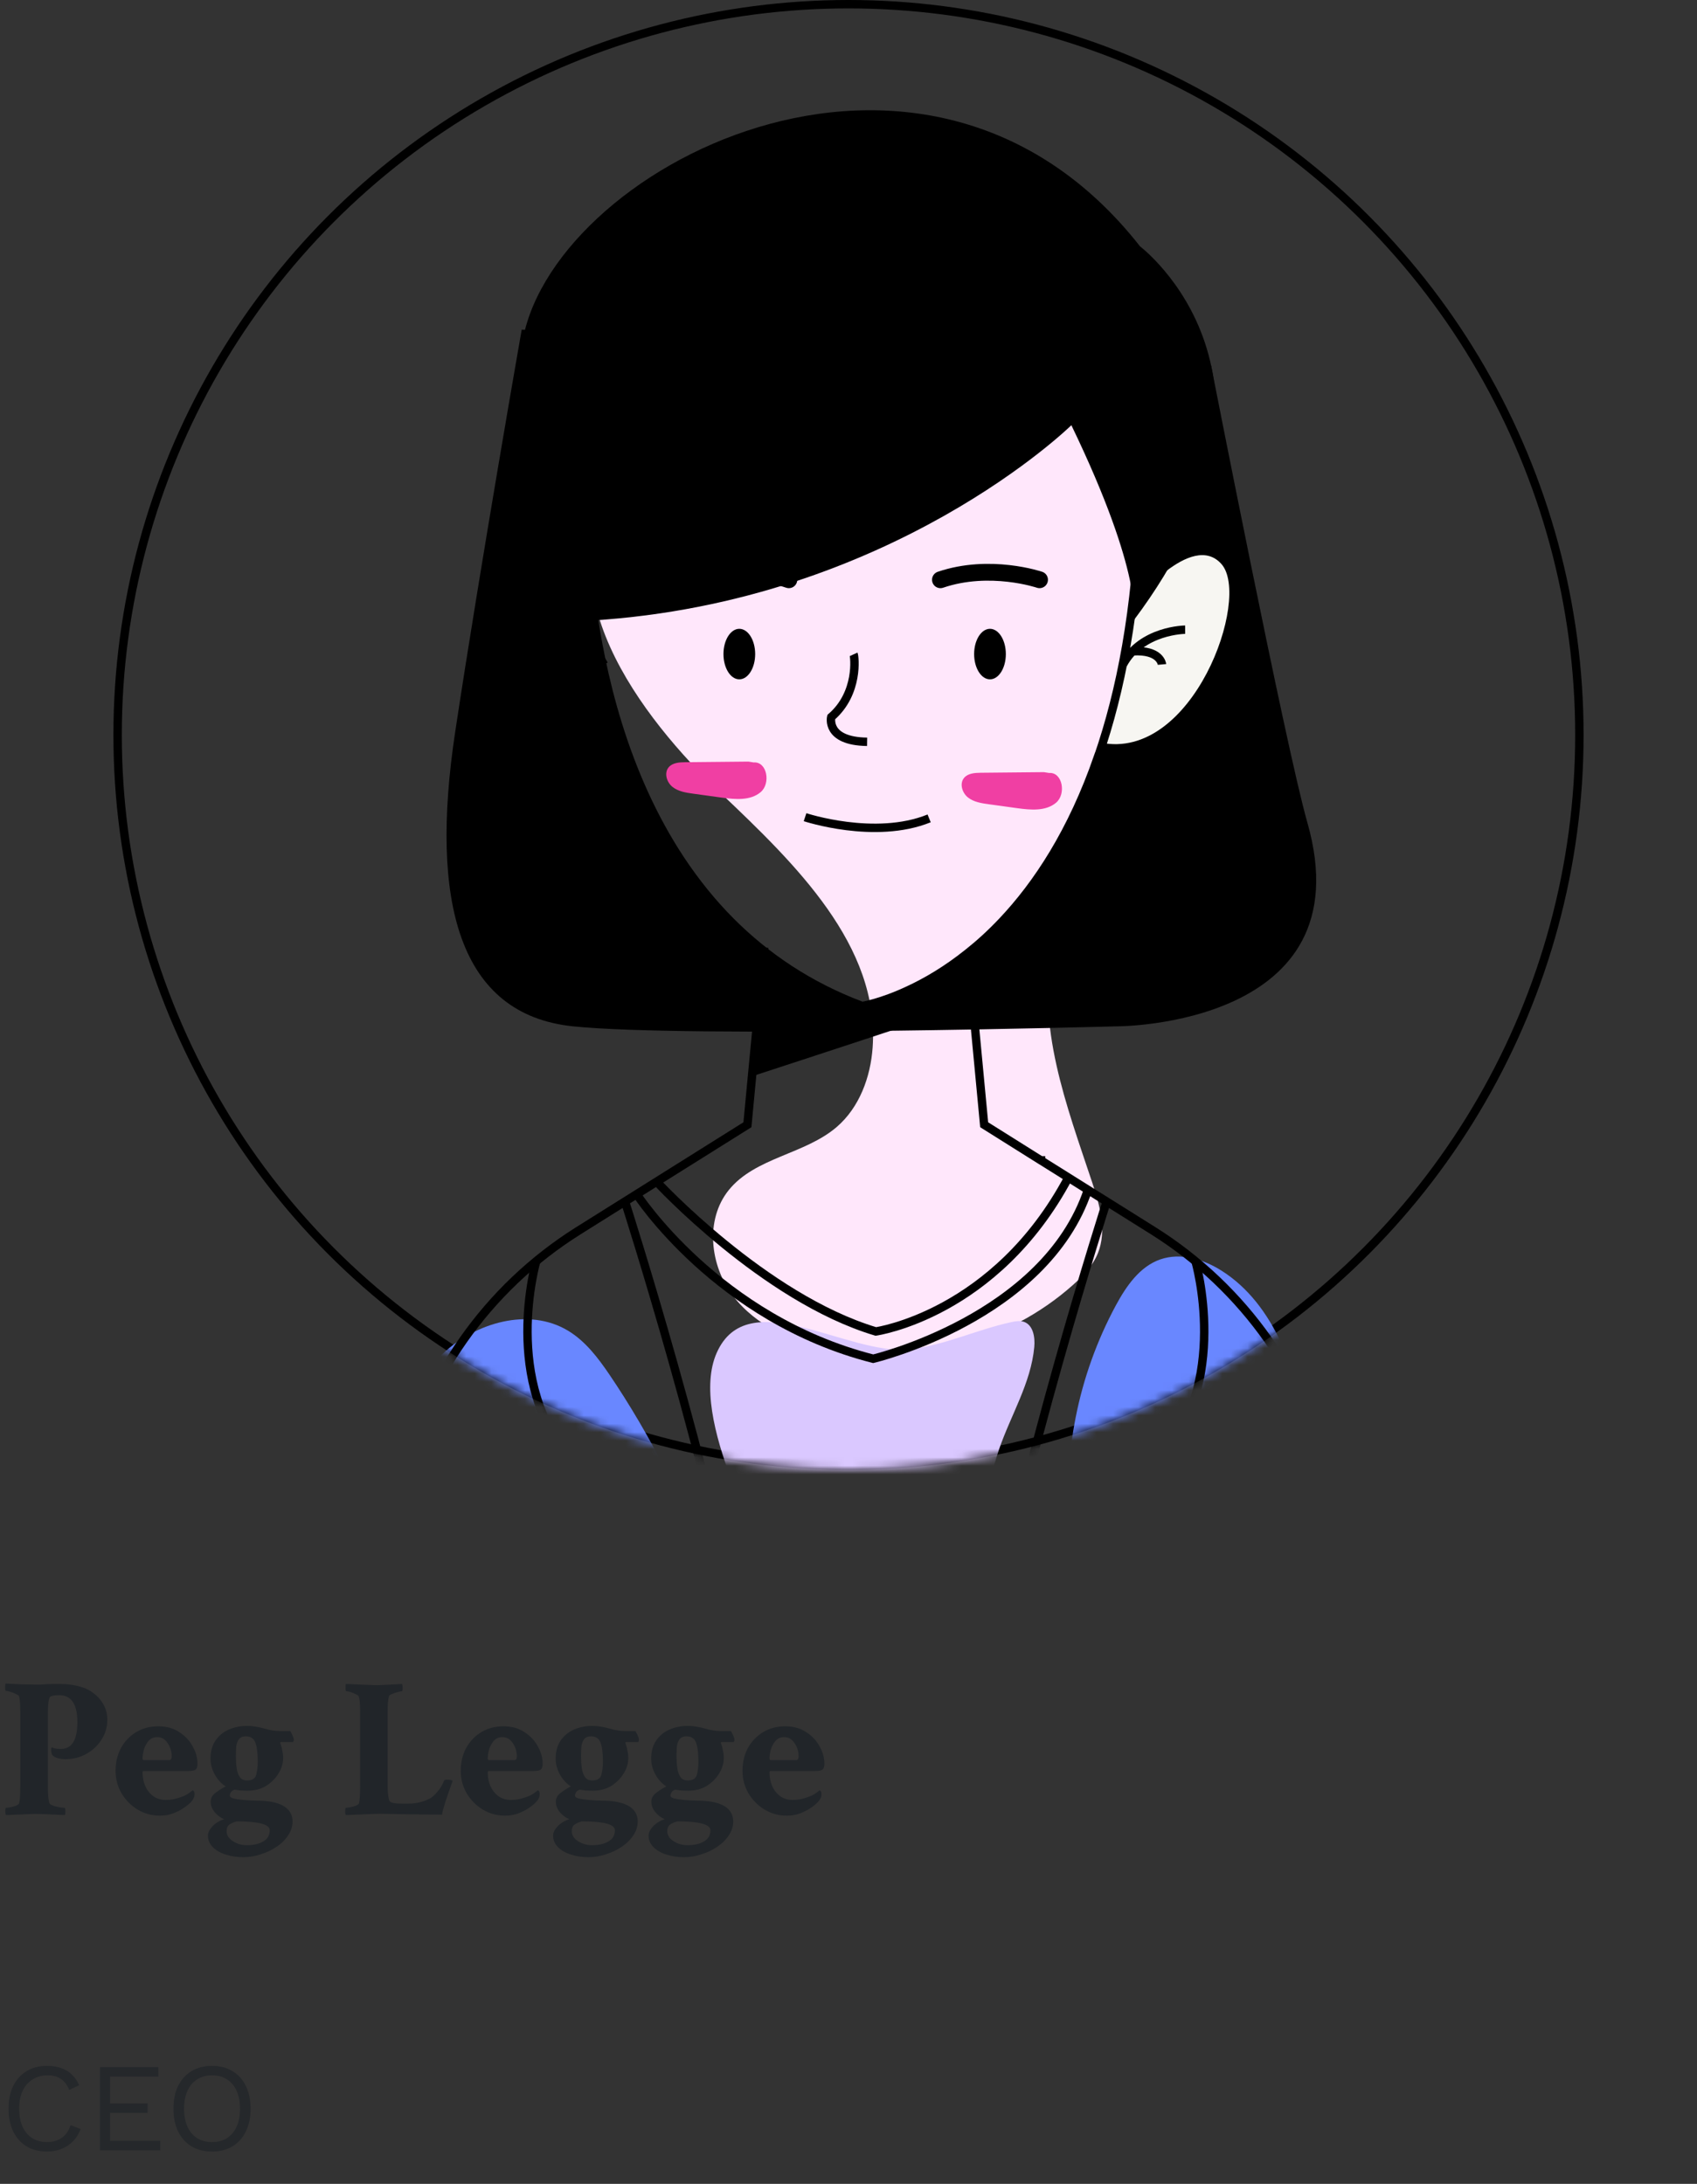 <svg width="202" height="260" viewBox="0 0 202 260" fill="none" xmlns="http://www.w3.org/2000/svg">
<rect x="0" y="0" width="202" height="260" fill="#333333" stroke="none"/>
<circle cx="101" cy="87.5" r="87" stroke="black"/>
<mask id="mask0_6_282" style="mask-type:alpha" maskUnits="userSpaceOnUse" x="13" y="0" width="176" height="175">
<circle cx="101" cy="87.5" r="87.5" fill="#D9D9D9"/>
</mask>
<g mask="url(#mask0_6_282)">
<path d="M85.819 94.456C94.642 102.833 104.732 112.577 103.873 124.714C103.622 128.252 102.293 131.845 99.608 134.163C95.812 137.439 89.885 137.789 86.741 141.692C83.904 145.213 84.499 150.67 87.242 154.264C89.986 157.856 94.401 159.82 98.829 160.735C108.948 162.826 119.985 159.866 127.702 152.993C128.921 151.908 130.088 150.69 130.695 149.176C131.761 146.515 130.918 143.51 130.013 140.791C126.975 131.651 123.265 122.071 125.341 112.667C127.673 102.109 136.739 94.404 141.075 84.499C145.107 75.285 144.679 64.238 139.947 55.364C138.17 52.031 135.696 48.899 132.277 47.3C129.05 45.789 125.345 45.794 121.784 45.903C108.179 46.321 83.771 44.847 74.167 56.752C63.895 69.483 76.473 85.581 85.819 94.456Z" fill="#FFE7FB"/>
<path d="M72.56 163.678C71.199 161.672 69.691 159.676 67.614 158.424C62.954 155.617 56.626 157.442 52.68 161.187C48.732 164.932 46.612 170.158 44.605 175.216C43.541 177.893 42.479 180.572 41.416 183.25C40.066 186.65 38.703 190.107 38.362 193.749C38.023 197.391 38.841 201.309 41.364 203.957C43.527 206.228 46.653 207.305 49.718 207.971C56.852 209.518 64.239 209.257 71.536 208.988C97.499 208.03 81.323 176.591 72.56 163.678Z" fill="#6987FF"/>
<path d="M126.173 181.792C126.95 177.471 127.193 173.065 128.04 168.756C128.954 164.103 130.573 159.587 132.823 155.413C134.058 153.123 135.661 150.788 138.118 149.935C140.517 149.103 143.212 149.901 145.361 151.252C151.858 155.335 154.269 163.476 156.18 170.906C158.492 179.895 160.804 188.882 163.116 197.869C163.583 199.683 163.837 202.055 162.224 203.006C161.594 203.375 160.829 203.406 160.098 203.426C149.359 203.708 136.541 205.211 125.975 203.071C119.253 201.709 120.372 202.405 122.091 195.828C123.329 191.092 125.299 186.658 126.173 181.792Z" fill="#6987FF"/>
<path d="M93.578 191.098C94.733 194.042 96.037 197.173 98.683 198.903C102.343 201.298 107.529 200.057 110.696 197.041C113.863 194.023 115.371 189.665 116.253 185.381C117.135 181.097 117.506 176.686 118.923 172.548C120.318 168.468 122.723 164.657 123.113 160.362C123.219 159.205 122.988 157.76 121.892 157.373C121.412 157.205 120.883 157.296 120.385 157.403C116.253 158.297 112.347 160.211 108.141 160.643C100.874 161.389 89.013 152.687 85.309 161.068C81.888 168.808 90.812 184.056 93.578 191.098Z" fill="#DAC8FF"/>
<path d="M89.089 90.671C86.587 90.695 84.087 90.719 81.585 90.744C80.867 90.751 80.051 90.802 79.591 91.353C79.023 92.032 79.36 93.138 80.053 93.688C80.748 94.236 81.669 94.376 82.546 94.496C83.674 94.652 84.8 94.806 85.928 94.963C87.517 95.181 89.32 95.342 90.544 94.307C91.769 93.271 91.309 90.648 89.71 90.771" fill="#F03FA3"/>
<path d="M124.256 91.927C121.755 91.951 119.254 91.975 116.754 92C116.035 92.007 115.219 92.058 114.758 92.61C114.191 93.289 114.526 94.394 115.221 94.943C115.914 95.491 116.837 95.631 117.714 95.751C118.84 95.908 119.968 96.062 121.095 96.218C122.684 96.436 124.487 96.598 125.712 95.563C126.936 94.527 126.476 91.904 124.878 92.026" fill="#F03FA3"/>
<path d="M42.413 200.588L47.588 176.79C50.315 164.248 57.98 153.342 68.855 146.52L88.969 133.906L89.514 128.135L90.934 113.227L90.975 112.805" stroke="black" stroke-miterlimit="10"/>
<path d="M155.618 97.925C153.044 88.914 144.158 43.499 144.158 43.499L124.602 42.486C133.291 50.107 135.7 60.323 135.7 60.323C135.298 72.566 133.405 82.299 130.73 90.046H130.72C127.633 99.007 123.467 105.305 119.3 109.708C117.931 111.159 116.553 112.404 115.215 113.463C112.633 115.532 110.184 116.94 108.157 117.876C104.854 119.43 102.622 119.77 102.622 119.77C96.243 117.384 91.109 113.854 86.973 109.708C68.834 91.476 69.853 61.095 69.4 60.323C69.4 60.323 68.99 47.843 80.011 40.174L62.101 39.246C62.101 39.246 57.238 66.91 54.178 87.169C51.118 107.428 54.654 120.772 68.188 122.188C81.722 123.604 133.052 122.188 133.052 122.188C133.052 122.188 162.55 122.188 155.618 97.925Z" fill="black"/>
<path d="M115.194 113.288L115.215 113.463L115.781 119.452L117.149 133.907L123.898 138.146H123.919V138.156L137.263 146.52C148.138 153.343 155.803 164.249 158.53 176.79L161.75 191.615L163.705 200.588" stroke="black" stroke-miterlimit="10"/>
<path d="M82.106 69.023C82.106 69.023 88.003 67.014 93.901 69.023" stroke="black" stroke-width="2" stroke-miterlimit="10" stroke-linecap="round" stroke-linejoin="bevel"/>
<path d="M89.891 77.87C89.891 79.532 89.045 80.877 88.003 80.877C86.962 80.877 86.116 79.532 86.116 77.87C86.116 76.209 86.962 74.863 88.003 74.863C89.045 74.863 89.891 76.209 89.891 77.87Z" fill="black"/>
<path d="M123.74 69.023C123.74 69.023 117.842 67.014 111.944 69.023" stroke="black" stroke-width="2" stroke-miterlimit="10" stroke-linecap="round" stroke-linejoin="bevel"/>
<path d="M115.954 77.87C115.954 79.532 116.799 80.878 117.841 80.878C118.883 80.878 119.729 79.532 119.729 77.87C119.729 76.209 118.883 74.863 117.841 74.863C116.799 74.863 115.954 76.209 115.954 77.87Z" fill="black"/>
<path d="M101.611 77.901C101.729 78.159 102.246 82.53 98.943 85.376C98.943 85.376 98.26 88.249 103.214 88.315" stroke="black" stroke-miterlimit="10"/>
<path d="M95.829 97.29C95.829 97.29 104.149 100.048 110.598 97.432" stroke="black" stroke-miterlimit="10"/>
<path d="M70.43 71.816C70.43 71.816 63.524 63.129 59.968 67.157C56.412 71.185 63.403 90.696 74.377 88.411" stroke="black" stroke-miterlimit="10"/>
<path d="M64.487 74.966C64.487 74.966 69.678 74.995 71.891 79.113" stroke="black" stroke-miterlimit="10"/>
<path d="M67.241 79.105C67.241 79.105 67.407 77.331 70.731 77.543" stroke="black" stroke-miterlimit="10"/>
<path d="M134.937 71.817C134.937 71.817 141.843 63.129 145.398 67.157C148.955 71.185 141.963 90.696 130.99 88.411" fill="#F7F6F2"/>
<path d="M141.073 74.967C141.073 74.967 135.882 74.995 133.669 79.113" stroke="black" stroke-miterlimit="10"/>
<path d="M138.318 79.105C138.318 79.105 138.152 77.331 134.828 77.543" stroke="black" stroke-miterlimit="10"/>
<path d="M69.4 60.323C69.853 61.095 68.835 91.476 86.973 109.708C91.109 113.854 96.243 117.384 102.622 119.77C102.622 119.77 104.855 119.431 108.157 117.877C110.184 116.94 112.633 115.532 115.215 113.463C116.553 112.404 117.932 111.159 119.3 109.708C123.467 105.305 127.634 99.007 130.72 90.046H130.731C133.406 82.299 135.299 72.566 135.7 60.323" stroke="black" stroke-miterlimit="10"/>
<path d="M127.529 50.623C127.529 50.623 106.111 71.672 70.431 73.875C70.431 73.875 59.428 62.223 62.102 41.304C64.775 20.386 109.92 -3.534 135.707 29.337C135.707 29.337 156.547 45.078 134.936 73.875C134.936 73.875 136.179 68.553 127.529 50.623Z" fill="black"/>
<path d="M78.16 140.684C78.16 140.684 90.93 154.53 104.253 158.516C104.253 158.516 118.486 156.509 127.174 140.192" stroke="black" stroke-miterlimit="10"/>
<path d="M75.787 142.173C75.787 142.173 85.378 157.047 103.938 161.765C103.938 161.765 124.4 156.928 129.503 141.653" stroke="black" stroke-miterlimit="10"/>
<path d="M74.395 143.045C74.395 143.045 84.75 175.239 89.311 200.587" stroke="black" stroke-miterlimit="10"/>
<path d="M63.828 150.154C63.828 150.154 59.585 164.754 68.236 174.033C76.886 183.313 87.36 190.841 87.36 190.841" stroke="black" stroke-miterlimit="10"/>
<path d="M131.734 143.045C131.734 143.045 121.377 175.239 116.817 200.587" stroke="black" stroke-miterlimit="10"/>
<path d="M142.303 150.154C142.303 150.154 146.545 164.753 137.894 174.033C129.244 183.313 118.77 190.841 118.77 190.841" stroke="black" stroke-miterlimit="10"/>
<path d="M115.781 119.452C108.734 121.859 96.48 125.862 89.515 128.136L90.934 113.228C94.268 115.851 98.136 118.093 102.622 119.77C102.622 119.77 104.855 119.432 108.158 117.877C110.184 116.941 112.633 115.532 115.216 113.463L115.781 119.452Z" fill="black"/>
</g>
<path d="M0.727 216.094C0.664 216.031 0.633 215.898 0.633 215.695C0.633 215.383 0.664 215.227 0.727 215.227C0.852 215.227 1.031 215.203 1.266 215.156C1.5 215.109 1.719 215.047 1.922 214.969C2.125 214.875 2.242 214.789 2.273 214.711C2.367 214.352 2.414 213.664 2.414 212.648V203.789C2.414 202.914 2.367 202.305 2.273 201.961C2.242 201.867 2.117 201.773 1.898 201.68C1.695 201.57 1.477 201.484 1.242 201.422C1.008 201.344 0.828 201.305 0.703 201.305C0.641 201.305 0.609 201.164 0.609 200.883C0.609 200.633 0.633 200.484 0.68 200.438C1.383 200.469 2.023 200.5 2.602 200.531C3.18 200.547 3.688 200.555 4.125 200.555C4.344 200.555 4.578 200.555 4.828 200.555C5.094 200.539 5.359 200.523 5.625 200.508C5.891 200.492 6.148 200.484 6.398 200.484C6.648 200.484 6.891 200.484 7.125 200.484C8.062 200.484 8.93 200.609 9.727 200.859C10.273 201.016 10.773 201.281 11.227 201.656C11.695 202.016 12.07 202.461 12.352 202.992C12.633 203.508 12.773 204.102 12.773 204.773C12.773 205.617 12.547 206.391 12.094 207.094C11.656 207.797 11.055 208.367 10.289 208.805C9.539 209.227 8.695 209.438 7.758 209.438C7.445 209.438 7.133 209.391 6.82 209.297C6.523 209.203 6.32 209.078 6.211 208.922C6.148 208.828 6.109 208.656 6.094 208.406C6.078 208.156 6.109 208.031 6.188 208.031C6.406 208.156 6.758 208.219 7.242 208.219C8.555 208.219 9.211 207.156 9.211 205.031C9.211 202.891 8.492 201.82 7.055 201.82C6.508 201.82 6.148 201.883 5.977 202.008C5.789 202.148 5.695 202.914 5.695 204.305V212.695C5.695 213.523 5.75 214.164 5.859 214.617C5.891 214.742 6.023 214.852 6.258 214.945C6.492 215.039 6.75 215.109 7.031 215.156C7.312 215.203 7.531 215.227 7.688 215.227C7.75 215.227 7.781 215.375 7.781 215.672C7.781 215.828 7.766 215.969 7.734 216.094C5.859 216 4.664 215.953 4.148 215.953L0.727 216.094ZM19.031 216.164C18.078 216.164 17.195 215.922 16.383 215.438C15.586 214.953 14.945 214.305 14.461 213.492C13.992 212.68 13.758 211.789 13.758 210.82C13.758 209.82 13.969 208.922 14.391 208.125C14.828 207.328 15.43 206.695 16.195 206.227C16.961 205.758 17.844 205.523 18.844 205.523C19.828 205.523 20.664 205.758 21.352 206.227C22.055 206.68 22.586 207.25 22.945 207.938C23.32 208.609 23.508 209.289 23.508 209.977C23.508 210.336 23.43 210.57 23.273 210.68C23.133 210.789 22.844 210.844 22.406 210.844H17.109C17.016 210.844 16.969 210.898 16.969 211.008C16.969 211.57 17.07 212.102 17.273 212.602C17.492 213.102 17.805 213.508 18.211 213.82C18.633 214.133 19.141 214.289 19.734 214.289C20.266 214.289 20.758 214.211 21.211 214.055C21.523 213.961 21.766 213.875 21.938 213.797C22.109 213.719 22.266 213.633 22.406 213.539C22.562 213.43 22.742 213.297 22.945 213.141C23.086 213.203 23.156 213.352 23.156 213.586C23.156 213.789 23.125 213.945 23.062 214.055C22.969 214.305 22.719 214.594 22.312 214.922C21.922 215.25 21.438 215.539 20.859 215.789C20.297 216.039 19.688 216.164 19.031 216.164ZM17.133 209.555H20.109C20.328 209.555 20.438 209.406 20.438 209.109C20.438 208.516 20.273 207.984 19.945 207.516C19.633 207.047 19.227 206.812 18.727 206.812C18.273 206.812 17.914 206.977 17.648 207.305C17.398 207.617 17.219 207.969 17.109 208.359C17.016 208.75 16.969 209.07 16.969 209.32C16.969 209.477 17.023 209.555 17.133 209.555ZM28.969 221.109C28.188 221.109 27.477 221 26.836 220.781C26.195 220.578 25.688 220.281 25.312 219.891C24.938 219.5 24.75 219.047 24.75 218.531C24.75 218.188 24.93 217.82 25.289 217.43C25.664 217.039 26.125 216.758 26.672 216.586C26.266 216.414 25.898 216.141 25.57 215.766C25.242 215.375 25.078 214.953 25.078 214.5C25.078 214.109 25.25 213.773 25.594 213.492C25.953 213.211 26.375 212.938 26.859 212.672C26.562 212.5 26.273 212.242 25.992 211.898C25.711 211.555 25.484 211.164 25.312 210.727C25.141 210.273 25.055 209.828 25.055 209.391C25.055 208.531 25.25 207.812 25.641 207.234C26.031 206.656 26.555 206.219 27.211 205.922C27.883 205.625 28.625 205.477 29.438 205.477C30.016 205.477 30.68 205.578 31.43 205.781C31.805 205.891 32.141 205.969 32.438 206.016C32.75 206.062 33.016 206.086 33.234 206.086H34.523C34.555 206.086 34.602 206.156 34.664 206.297C34.742 206.438 34.812 206.586 34.875 206.742C34.938 206.883 34.969 206.992 34.969 207.07C34.969 207.289 34.922 207.398 34.828 207.398H33.445C33.383 207.414 33.352 207.438 33.352 207.469L33.539 208.102C33.586 208.305 33.625 208.508 33.656 208.711C33.688 208.914 33.703 209.102 33.703 209.273C33.703 209.93 33.516 210.555 33.141 211.148C32.781 211.742 32.289 212.234 31.664 212.625C31.039 213 30.32 213.188 29.508 213.188C29.195 213.188 28.906 213.18 28.641 213.164C28.375 213.133 28.133 213.102 27.914 213.07C27.711 213.133 27.562 213.242 27.469 213.398C27.391 213.555 27.352 213.68 27.352 213.773C27.352 213.914 27.484 214.023 27.75 214.102C27.969 214.164 28.297 214.219 28.734 214.266C29.172 214.312 29.609 214.344 30.047 214.359C30.484 214.375 30.82 214.383 31.055 214.383C33.539 214.492 34.797 215.312 34.828 216.844C34.828 217.422 34.656 217.969 34.312 218.484C33.984 219 33.531 219.453 32.953 219.844C32.391 220.234 31.758 220.539 31.055 220.758C30.367 220.992 29.672 221.109 28.969 221.109ZM29.414 211.969C30.008 211.969 30.367 211.75 30.492 211.312C30.617 210.875 30.68 210.344 30.68 209.719C30.68 208.719 30.586 207.969 30.398 207.469C30.211 206.969 29.836 206.719 29.273 206.719C28.898 206.719 28.625 206.828 28.453 207.047C28.281 207.266 28.172 207.547 28.125 207.891C28.094 208.234 28.078 208.602 28.078 208.992V209.109C28.078 209.609 28.109 210.078 28.172 210.516C28.234 210.953 28.359 211.305 28.547 211.57C28.734 211.836 29.023 211.969 29.414 211.969ZM29.367 219.68C30.18 219.68 30.836 219.531 31.336 219.234C31.852 218.938 32.109 218.492 32.109 217.898C32.109 217.195 30.797 216.844 28.172 216.844C27.781 216.953 27.484 217.086 27.281 217.242C27.078 217.398 26.977 217.656 26.977 218.016C26.977 218.484 27.219 218.875 27.703 219.188C28.203 219.516 28.758 219.68 29.367 219.68ZM41.18 216.094C41.117 216.031 41.086 215.898 41.086 215.695C41.086 215.383 41.117 215.227 41.18 215.227C41.305 215.227 41.484 215.203 41.719 215.156C41.953 215.109 42.172 215.047 42.375 214.969C42.578 214.875 42.695 214.789 42.727 214.711C42.82 214.352 42.867 213.664 42.867 212.648V203.695C42.867 202.742 42.805 202.156 42.68 201.938C42.633 201.844 42.508 201.758 42.305 201.68C42.117 201.586 41.922 201.508 41.719 201.445C41.516 201.383 41.352 201.352 41.227 201.352C41.164 201.352 41.133 201.219 41.133 200.953C41.133 200.672 41.148 200.516 41.18 200.484L44.578 200.625C44.734 200.641 45.086 200.633 45.633 200.602C46.18 200.57 46.922 200.531 47.859 200.484C47.906 200.625 47.93 200.766 47.93 200.906C47.93 201.203 47.898 201.352 47.836 201.352C47.742 201.352 47.578 201.383 47.344 201.445C47.109 201.508 46.883 201.586 46.664 201.68C46.461 201.758 46.344 201.836 46.312 201.914C46.25 202.117 46.203 202.383 46.172 202.711C46.156 203.023 46.148 203.383 46.148 203.789V212.672C46.148 213.422 46.211 213.984 46.336 214.359C46.398 214.609 46.93 214.734 47.93 214.734H48.539C49.508 214.734 50.383 214.531 51.164 214.125C51.43 213.984 51.727 213.719 52.055 213.328C52.398 212.938 52.664 212.5 52.852 212.016C52.883 211.922 52.992 211.875 53.18 211.875C53.555 211.875 53.789 211.922 53.883 212.016C53.102 214.172 52.68 215.516 52.617 216.047C52.18 216.047 51.609 216.039 50.906 216.023C50.219 216.023 49.398 216.016 48.445 216C47.492 215.984 46.695 215.969 46.055 215.953C45.43 215.938 44.945 215.938 44.602 215.953L41.18 216.094ZM60.117 216.164C59.164 216.164 58.281 215.922 57.469 215.438C56.672 214.953 56.031 214.305 55.547 213.492C55.078 212.68 54.844 211.789 54.844 210.82C54.844 209.82 55.055 208.922 55.477 208.125C55.914 207.328 56.516 206.695 57.281 206.227C58.047 205.758 58.93 205.523 59.93 205.523C60.914 205.523 61.75 205.758 62.438 206.227C63.141 206.68 63.672 207.25 64.031 207.938C64.406 208.609 64.594 209.289 64.594 209.977C64.594 210.336 64.516 210.57 64.359 210.68C64.219 210.789 63.93 210.844 63.492 210.844H58.195C58.102 210.844 58.055 210.898 58.055 211.008C58.055 211.57 58.156 212.102 58.359 212.602C58.578 213.102 58.891 213.508 59.297 213.82C59.719 214.133 60.227 214.289 60.82 214.289C61.352 214.289 61.844 214.211 62.297 214.055C62.609 213.961 62.852 213.875 63.023 213.797C63.195 213.719 63.352 213.633 63.492 213.539C63.648 213.43 63.828 213.297 64.031 213.141C64.172 213.203 64.242 213.352 64.242 213.586C64.242 213.789 64.211 213.945 64.148 214.055C64.055 214.305 63.805 214.594 63.398 214.922C63.008 215.25 62.523 215.539 61.945 215.789C61.383 216.039 60.773 216.164 60.117 216.164ZM58.219 209.555H61.195C61.414 209.555 61.523 209.406 61.523 209.109C61.523 208.516 61.359 207.984 61.031 207.516C60.719 207.047 60.312 206.812 59.812 206.812C59.359 206.812 59 206.977 58.734 207.305C58.484 207.617 58.305 207.969 58.195 208.359C58.102 208.75 58.055 209.07 58.055 209.32C58.055 209.477 58.109 209.555 58.219 209.555ZM70.055 221.109C69.273 221.109 68.562 221 67.922 220.781C67.281 220.578 66.773 220.281 66.398 219.891C66.023 219.5 65.836 219.047 65.836 218.531C65.836 218.188 66.016 217.82 66.375 217.43C66.75 217.039 67.211 216.758 67.758 216.586C67.352 216.414 66.984 216.141 66.656 215.766C66.328 215.375 66.164 214.953 66.164 214.5C66.164 214.109 66.336 213.773 66.68 213.492C67.039 213.211 67.461 212.938 67.945 212.672C67.648 212.5 67.359 212.242 67.078 211.898C66.797 211.555 66.57 211.164 66.398 210.727C66.227 210.273 66.141 209.828 66.141 209.391C66.141 208.531 66.336 207.812 66.727 207.234C67.117 206.656 67.641 206.219 68.297 205.922C68.969 205.625 69.711 205.477 70.523 205.477C71.102 205.477 71.766 205.578 72.516 205.781C72.891 205.891 73.227 205.969 73.523 206.016C73.836 206.062 74.102 206.086 74.32 206.086H75.609C75.641 206.086 75.688 206.156 75.75 206.297C75.828 206.438 75.898 206.586 75.961 206.742C76.023 206.883 76.055 206.992 76.055 207.07C76.055 207.289 76.008 207.398 75.914 207.398H74.531C74.469 207.414 74.438 207.438 74.438 207.469L74.625 208.102C74.672 208.305 74.711 208.508 74.742 208.711C74.773 208.914 74.789 209.102 74.789 209.273C74.789 209.93 74.602 210.555 74.227 211.148C73.867 211.742 73.375 212.234 72.75 212.625C72.125 213 71.406 213.188 70.594 213.188C70.281 213.188 69.992 213.18 69.727 213.164C69.461 213.133 69.219 213.102 69 213.07C68.797 213.133 68.648 213.242 68.555 213.398C68.477 213.555 68.438 213.68 68.438 213.773C68.438 213.914 68.57 214.023 68.836 214.102C69.055 214.164 69.383 214.219 69.82 214.266C70.258 214.312 70.695 214.344 71.133 214.359C71.57 214.375 71.906 214.383 72.141 214.383C74.625 214.492 75.883 215.312 75.914 216.844C75.914 217.422 75.742 217.969 75.398 218.484C75.07 219 74.617 219.453 74.039 219.844C73.477 220.234 72.844 220.539 72.141 220.758C71.453 220.992 70.758 221.109 70.055 221.109ZM70.5 211.969C71.094 211.969 71.453 211.75 71.578 211.312C71.703 210.875 71.766 210.344 71.766 209.719C71.766 208.719 71.672 207.969 71.484 207.469C71.297 206.969 70.922 206.719 70.359 206.719C69.984 206.719 69.711 206.828 69.539 207.047C69.367 207.266 69.258 207.547 69.211 207.891C69.18 208.234 69.164 208.602 69.164 208.992V209.109C69.164 209.609 69.195 210.078 69.258 210.516C69.32 210.953 69.445 211.305 69.633 211.57C69.82 211.836 70.109 211.969 70.5 211.969ZM70.453 219.68C71.266 219.68 71.922 219.531 72.422 219.234C72.938 218.938 73.195 218.492 73.195 217.898C73.195 217.195 71.883 216.844 69.258 216.844C68.867 216.953 68.57 217.086 68.367 217.242C68.164 217.398 68.062 217.656 68.062 218.016C68.062 218.484 68.305 218.875 68.789 219.188C69.289 219.516 69.844 219.68 70.453 219.68ZM81.422 221.109C80.641 221.109 79.93 221 79.289 220.781C78.648 220.578 78.141 220.281 77.766 219.891C77.391 219.5 77.203 219.047 77.203 218.531C77.203 218.188 77.383 217.82 77.742 217.43C78.117 217.039 78.578 216.758 79.125 216.586C78.719 216.414 78.352 216.141 78.023 215.766C77.695 215.375 77.531 214.953 77.531 214.5C77.531 214.109 77.703 213.773 78.047 213.492C78.406 213.211 78.828 212.938 79.312 212.672C79.016 212.5 78.727 212.242 78.445 211.898C78.164 211.555 77.938 211.164 77.766 210.727C77.594 210.273 77.508 209.828 77.508 209.391C77.508 208.531 77.703 207.812 78.094 207.234C78.484 206.656 79.008 206.219 79.664 205.922C80.336 205.625 81.078 205.477 81.891 205.477C82.469 205.477 83.133 205.578 83.883 205.781C84.258 205.891 84.594 205.969 84.891 206.016C85.203 206.062 85.469 206.086 85.688 206.086H86.977C87.008 206.086 87.055 206.156 87.117 206.297C87.195 206.438 87.266 206.586 87.328 206.742C87.391 206.883 87.422 206.992 87.422 207.07C87.422 207.289 87.375 207.398 87.281 207.398H85.898C85.836 207.414 85.805 207.438 85.805 207.469L85.992 208.102C86.039 208.305 86.078 208.508 86.109 208.711C86.141 208.914 86.156 209.102 86.156 209.273C86.156 209.93 85.969 210.555 85.594 211.148C85.234 211.742 84.742 212.234 84.117 212.625C83.492 213 82.773 213.188 81.961 213.188C81.648 213.188 81.359 213.18 81.094 213.164C80.828 213.133 80.586 213.102 80.367 213.07C80.164 213.133 80.016 213.242 79.922 213.398C79.844 213.555 79.805 213.68 79.805 213.773C79.805 213.914 79.938 214.023 80.203 214.102C80.422 214.164 80.75 214.219 81.188 214.266C81.625 214.312 82.062 214.344 82.5 214.359C82.938 214.375 83.273 214.383 83.508 214.383C85.992 214.492 87.25 215.312 87.281 216.844C87.281 217.422 87.109 217.969 86.766 218.484C86.438 219 85.984 219.453 85.406 219.844C84.844 220.234 84.211 220.539 83.508 220.758C82.82 220.992 82.125 221.109 81.422 221.109ZM81.867 211.969C82.461 211.969 82.82 211.75 82.945 211.312C83.07 210.875 83.133 210.344 83.133 209.719C83.133 208.719 83.039 207.969 82.852 207.469C82.664 206.969 82.289 206.719 81.727 206.719C81.352 206.719 81.078 206.828 80.906 207.047C80.734 207.266 80.625 207.547 80.578 207.891C80.547 208.234 80.531 208.602 80.531 208.992V209.109C80.531 209.609 80.562 210.078 80.625 210.516C80.688 210.953 80.812 211.305 81 211.57C81.188 211.836 81.477 211.969 81.867 211.969ZM81.82 219.68C82.633 219.68 83.289 219.531 83.789 219.234C84.305 218.938 84.562 218.492 84.562 217.898C84.562 217.195 83.25 216.844 80.625 216.844C80.234 216.953 79.938 217.086 79.734 217.242C79.531 217.398 79.43 217.656 79.43 218.016C79.43 218.484 79.672 218.875 80.156 219.188C80.656 219.516 81.211 219.68 81.82 219.68ZM93.656 216.164C92.703 216.164 91.82 215.922 91.008 215.438C90.211 214.953 89.57 214.305 89.086 213.492C88.617 212.68 88.383 211.789 88.383 210.82C88.383 209.82 88.594 208.922 89.016 208.125C89.453 207.328 90.055 206.695 90.82 206.227C91.586 205.758 92.469 205.523 93.469 205.523C94.453 205.523 95.289 205.758 95.977 206.227C96.68 206.68 97.211 207.25 97.57 207.938C97.945 208.609 98.133 209.289 98.133 209.977C98.133 210.336 98.055 210.57 97.898 210.68C97.758 210.789 97.469 210.844 97.031 210.844H91.734C91.641 210.844 91.594 210.898 91.594 211.008C91.594 211.57 91.695 212.102 91.898 212.602C92.117 213.102 92.43 213.508 92.836 213.82C93.258 214.133 93.766 214.289 94.359 214.289C94.891 214.289 95.383 214.211 95.836 214.055C96.148 213.961 96.391 213.875 96.562 213.797C96.734 213.719 96.891 213.633 97.031 213.539C97.188 213.43 97.367 213.297 97.57 213.141C97.711 213.203 97.781 213.352 97.781 213.586C97.781 213.789 97.75 213.945 97.688 214.055C97.594 214.305 97.344 214.594 96.938 214.922C96.547 215.25 96.062 215.539 95.484 215.789C94.922 216.039 94.312 216.164 93.656 216.164ZM91.758 209.555H94.734C94.953 209.555 95.062 209.406 95.062 209.109C95.062 208.516 94.898 207.984 94.57 207.516C94.258 207.047 93.852 206.812 93.352 206.812C92.898 206.812 92.539 206.977 92.273 207.305C92.023 207.617 91.844 207.969 91.734 208.359C91.641 208.75 91.594 209.07 91.594 209.32C91.594 209.477 91.648 209.555 91.758 209.555Z" fill="#212529"/>
<path d="M9.6 253.465C9.39 254.025 9.09 254.51 8.7 254.92C8.31 255.32 7.85 255.625 7.32 255.835C6.8 256.045 6.23 256.15 5.61 256.15C4.67 256.15 3.855 255.945 3.165 255.535C2.485 255.115 1.955 254.525 1.575 253.765C1.205 253.005 1.02 252.1 1.02 251.05C1.02 250 1.205 249.095 1.575 248.335C1.955 247.575 2.485 246.99 3.165 246.58C3.855 246.16 4.66 245.95 5.58 245.95C6.22 245.95 6.79 246.04 7.29 246.22C7.79 246.39 8.215 246.65 8.565 247C8.925 247.34 9.21 247.76 9.42 248.26L8.235 248.815C8.015 248.245 7.695 247.815 7.275 247.525C6.865 247.225 6.33 247.075 5.67 247.075C5 247.075 4.41 247.235 3.9 247.555C3.39 247.865 2.99 248.315 2.7 248.905C2.42 249.495 2.28 250.21 2.28 251.05C2.28 251.88 2.415 252.595 2.685 253.195C2.955 253.785 3.34 254.24 3.84 254.56C4.34 254.87 4.93 255.025 5.61 255.025C6.27 255.025 6.845 254.86 7.335 254.53C7.825 254.19 8.18 253.685 8.4 253.015L9.6 253.465ZM11.903 256V246.1H18.848V247.225H13.103V250.42H17.573V251.545H13.103V254.875H19.073V256H11.903ZM25.239 245.95C26.179 245.95 26.989 246.16 27.669 246.58C28.359 246.99 28.889 247.575 29.259 248.335C29.639 249.095 29.829 250 29.829 251.05C29.829 252.1 29.639 253.005 29.259 253.765C28.889 254.525 28.359 255.115 27.669 255.535C26.989 255.945 26.179 256.15 25.239 256.15C24.299 256.15 23.484 255.945 22.794 255.535C22.114 255.115 21.584 254.525 21.204 253.765C20.834 253.005 20.649 252.1 20.649 251.05C20.649 250 20.834 249.095 21.204 248.335C21.584 247.575 22.114 246.99 22.794 246.58C23.484 246.16 24.299 245.95 25.239 245.95ZM25.239 247.075C24.559 247.075 23.969 247.235 23.469 247.555C22.969 247.865 22.584 248.32 22.314 248.92C22.044 249.51 21.909 250.22 21.909 251.05C21.909 251.88 22.044 252.595 22.314 253.195C22.584 253.785 22.969 254.24 23.469 254.56C23.969 254.87 24.559 255.025 25.239 255.025C25.929 255.025 26.519 254.87 27.009 254.56C27.509 254.24 27.894 253.785 28.164 253.195C28.434 252.595 28.569 251.88 28.569 251.05C28.569 250.22 28.434 249.51 28.164 248.92C27.894 248.32 27.509 247.865 27.009 247.555C26.519 247.235 25.929 247.075 25.239 247.075Z" fill="#212529" fill-opacity="0.75"/>
</svg>
